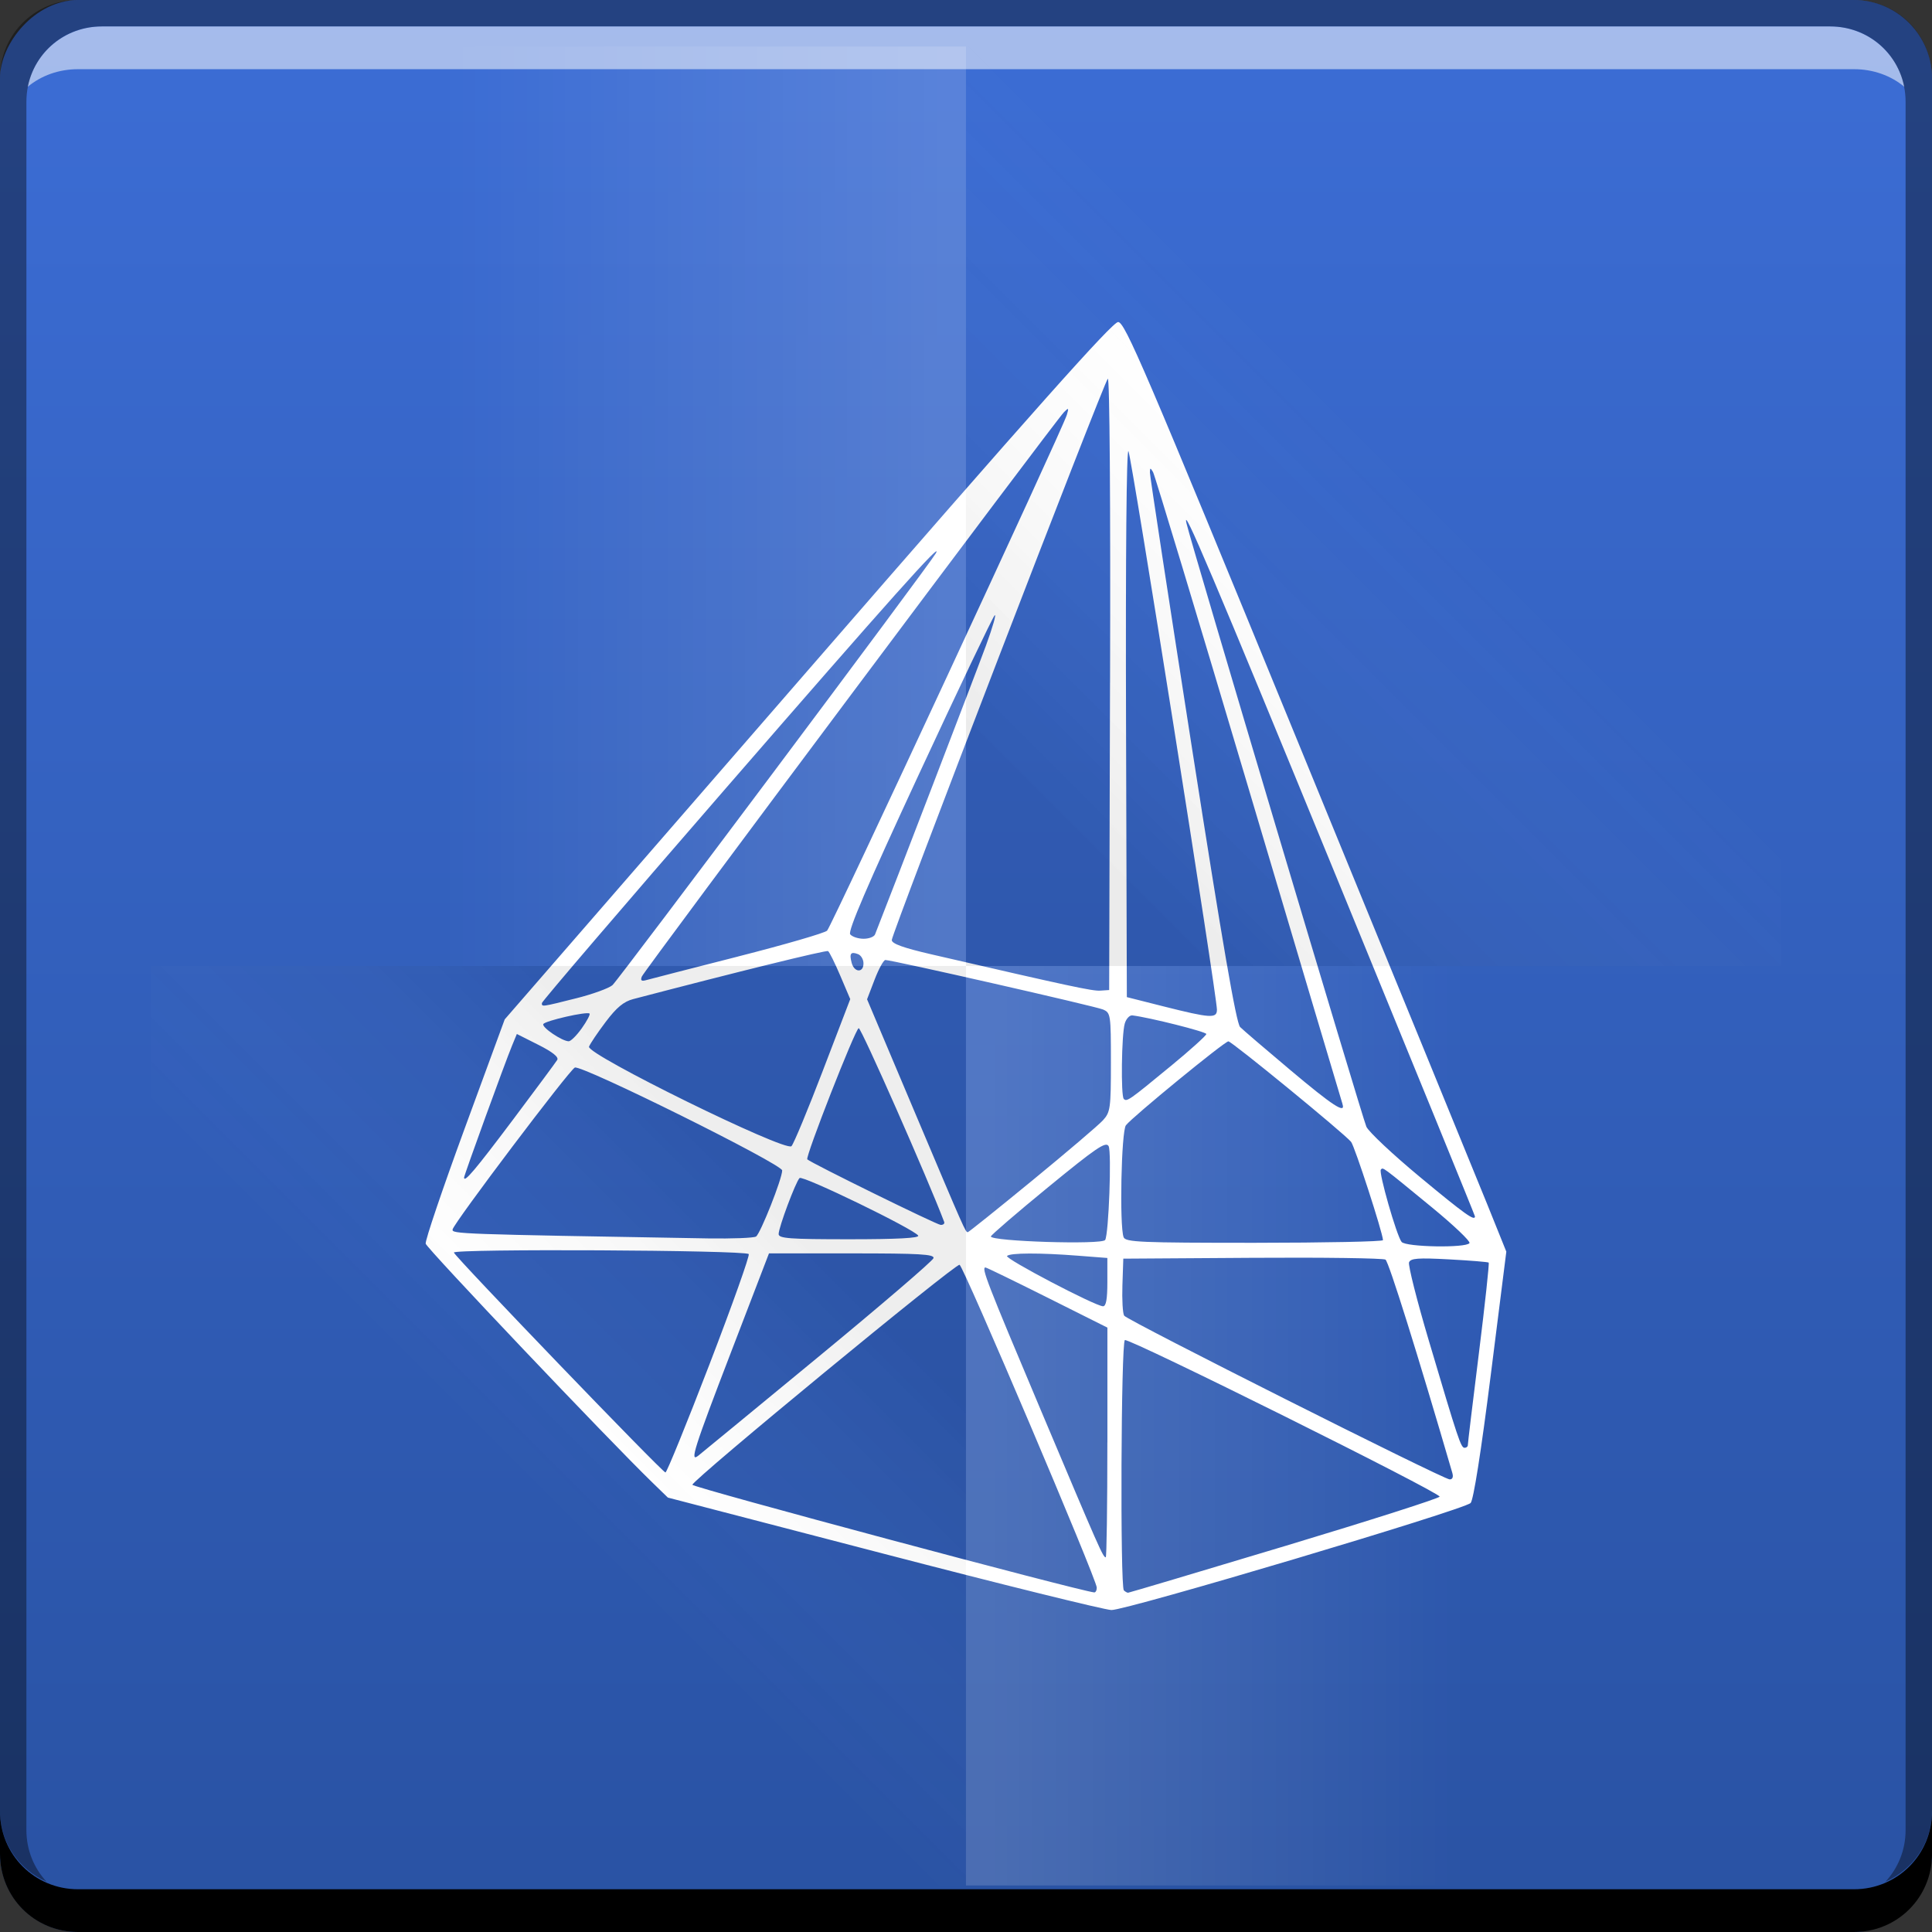 <?xml version="1.0" encoding="UTF-8" standalone="no"?>
<!-- Created with Inkscape (http://www.inkscape.org/) -->

<svg
   xmlns:dc="http://purl.org/dc/elements/1.1/"
   xmlns:cc="http://creativecommons.org/ns#"
   xmlns:rdf="http://www.w3.org/1999/02/22-rdf-syntax-ns#"
   xmlns:svg="http://www.w3.org/2000/svg"
   xmlns="http://www.w3.org/2000/svg"
   xmlns:xlink="http://www.w3.org/1999/xlink"
   xmlns:sodipodi="http://sodipodi.sourceforge.net/DTD/sodipodi-0.dtd"
   xmlns:inkscape="http://www.inkscape.org/namespaces/inkscape"
   width="48"
   height="48"
   id="svg6391"
   version="1.1"
   inkscape:version="0.48+devel r12272"
   sodipodi:docname="application-x-blender.svg">
  <rect width="100%" height="100%" fill="#333333" stroke="none"/>
  <defs
     id="defs6393">
    <linearGradient
       id="linearGradient943">
      <stop
         style="stop-color:#2952a3;stop-opacity:1"
         offset="0"
         id="stop945" />
      <stop
         style="stop-color:#3c6dd5;stop-opacity:1"
         offset="1"
         id="stop947" />
    </linearGradient>
    <linearGradient
       y2="13.074"
       x2="11.58"
       y1="13.074"
       x1="23.533"
       gradientTransform="matrix(-1,0,0,1,529.714,554.063)"
       gradientUnits="userSpaceOnUse"
       id="linearGradient924"
       xlink:href="#linearGradient6262"
       inkscape:collect="always" />
    <linearGradient
       inkscape:collect="always"
       id="linearGradient6262">
      <stop
         style="stop-color:#ffffff;stop-opacity:0.257"
         offset="0"
         id="stop6264" />
      <stop
         style="stop-color:#ffffff;stop-opacity:0;"
         offset="1"
         id="stop6266" />
    </linearGradient>
    <linearGradient
       y2="13.074"
       x2="11.019"
       y1="19.661"
       x1="17.606"
       gradientTransform="matrix(1,0,0,-1,481.714,579.219)"
       gradientUnits="userSpaceOnUse"
       id="linearGradient942"
       xlink:href="#linearGradient6282"
       inkscape:collect="always" />
    <linearGradient
       id="linearGradient6282"
       inkscape:collect="always">
      <stop
         id="stop6284"
         offset="0"
         style="stop-color:#000000;stop-opacity:0.11" />
      <stop
         id="stop6286"
         offset="1"
         style="stop-color:#ffffff;stop-opacity:0;" />
    </linearGradient>
    <linearGradient
       gradientTransform="translate(481.714,531.219)"
       inkscape:collect="always"
       xlink:href="#linearGradient6262"
       id="linearGradient6268"
       x1="23.533"
       y1="13.074"
       x2="11.019"
       y2="13.074"
       gradientUnits="userSpaceOnUse" />
    <linearGradient
       inkscape:collect="always"
       xlink:href="#linearGradient6288"
       id="linearGradient6280"
       gradientUnits="userSpaceOnUse"
       gradientTransform="matrix(-1,0,0,1,529.714,531.219)"
       x1="20.396"
       y1="21.89"
       x2="11.58"
       y2="13.074" />
    <linearGradient
       id="linearGradient6288"
       inkscape:collect="always">
      <stop
         id="stop6290"
         offset="0"
         style="stop-color:#000000;stop-opacity:0.131" />
      <stop
         id="stop6292"
         offset="1"
         style="stop-color:#ffffff;stop-opacity:0;" />
    </linearGradient>
    <linearGradient
       inkscape:collect="always"
       xlink:href="#linearGradient943"
       id="linearGradient4117"
       gradientUnits="userSpaceOnUse"
       gradientTransform="translate(416.821,469.869)"
       x1="92.143"
       y1="-1049.092"
       x2="92.143"
       y2="-1001.469" />
  </defs>
  <sodipodi:namedview
     id="base"
     pagecolor="#ffffff"
     bordercolor="#666666"
     borderopacity="1.0"
     inkscape:pageopacity="0.0"
     inkscape:pageshadow="2"
     inkscape:zoom="5.6"
     inkscape:cx="10.460391"
     inkscape:cy="41.162636"
     inkscape:document-units="px"
     inkscape:current-layer="layer1"
     showgrid="false"
     fit-margin-top="0"
     fit-margin-left="0"
     fit-margin-right="0"
     fit-margin-bottom="0"
     inkscape:window-width="1366"
     inkscape:window-height="716"
     inkscape:window-x="0"
     inkscape:window-y="28"
     inkscape:window-maximized="1" />
  <g
     inkscape:label="Capa 1"
     inkscape:groupmode="layer"
     id="layer1"
     transform="translate(-481.714,-531.219)">
    <rect
       style="fill:url(#linearGradient4117);fill-opacity:1;stroke:none"
       id="rect2991-1-7-3"
       width="48"
       height="48"
       x="481.714"
       y="-579.219"
       ry="1.945"
       transform="scale(1,-1)" />
    <path
       inkscape:connector-curvature="0"
       style="fill:#ffffff"
       d="m 503.657,569.818 -5.35,-1.392 -0.388,-0.377 c -1.101,-1.069 -5.602,-5.813 -5.629,-5.931 -0.017,-0.076 0.418,-1.36 0.966,-2.855 l 0.997,-2.717 7.525,-8.663 c 5.632,-6.484 7.573,-8.663 7.715,-8.663 0.169,0 0.651,1.125 4.439,10.362 2.337,5.699 4.465,10.896 4.728,11.548 l 0.478,1.186 -0.387,3.068 c -0.24,1.904 -0.43,3.109 -0.5,3.177 -0.175,0.171 -8.561,2.669 -8.925,2.659 C 509.151,571.214 506.599,570.584 503.657,569.818 z m 5.306,0.845 c 0,-0.199 -3.311,-7.989 -3.409,-8.021 -0.103,-0.034 -6.627,5.338 -6.638,5.466 -0.006,0.063 9.577,2.63 9.982,2.674 C 508.933,570.786 508.963,570.733 508.963,570.663 z m 4.672,-1.032 c 2.115,-0.637 3.846,-1.19 3.846,-1.229 0,-0.107 -7.724,-3.949 -7.82,-3.889 -0.095,0.058 -0.119,6.124 -0.025,6.218 0.032,0.032 0.08,0.059 0.105,0.059 C 509.767,570.789 511.519,570.268 513.634,569.631 z m -4.408,-2.574 0,-2.854 -1.492,-0.747 c -0.821,-0.411 -1.512,-0.747 -1.537,-0.747 -0.108,0 0.03,0.357 1.371,3.536 1.464,3.472 1.549,3.665 1.617,3.665 C 509.208,569.911 509.226,568.627 509.226,567.057 z m 8.573,0.768 c -0.87,-2.982 -1.583,-5.259 -1.664,-5.311 -0.057,-0.036 -1.546,-0.057 -3.309,-0.045 l -3.205,0.021 -0.022,0.659 c -0.012,0.362 0.007,0.703 0.044,0.758 0.079,0.117 7.917,4.06 8.086,4.067 C 517.798,567.977 517.826,567.918 517.799,567.825 Z M 499.34,565.118 c 0.568,-1.477 1.007,-2.711 0.976,-2.742 -0.1,-0.1 -7.361,-0.136 -7.325,-0.037 0.046,0.125 5.181,5.463 5.256,5.463 C 498.28,567.803 498.772,566.595 499.34,565.118 z m 2.685,-0.17 c 1.57,-1.294 2.867,-2.406 2.882,-2.471 0.023,-0.097 -0.347,-0.118 -2.03,-0.118 l -2.058,0 -0.936,2.437 c -0.931,2.423 -1.038,2.761 -0.823,2.591 C 499.122,567.339 500.455,566.242 502.025,564.948 z m 16.157,2.175 c -0.002,-0.036 0.123,-1.065 0.275,-2.286 0.152,-1.221 0.261,-2.233 0.243,-2.249 -0.018,-0.016 -0.46,-0.052 -0.982,-0.08 -0.774,-0.042 -0.957,-0.028 -0.997,0.074 -0.026,0.069 0.195,0.946 0.493,1.949 0.732,2.469 0.795,2.658 0.888,2.658 C 518.147,567.189 518.183,567.159 518.182,567.123 z m -8.956,-4.048 0,-0.602 -0.724,-0.056 c -0.958,-0.075 -1.69,-0.072 -1.768,0.006 -0.064,0.064 2.181,1.241 2.383,1.25 C 509.194,563.675 509.226,563.5 509.226,563.074 z m 8.997,-0.972 c 0.027,-0.044 -0.395,-0.446 -0.939,-0.892 -1.26,-1.034 -1.204,-0.993 -1.263,-0.934 -0.061,0.061 0.392,1.644 0.515,1.797 C 516.64,562.203 518.144,562.229 518.223,562.103 z m -9.052,-0.076 c 0.089,-0.144 0.164,-2.192 0.086,-2.333 -0.068,-0.122 -0.306,0.04 -1.501,1.019 -0.781,0.64 -1.421,1.191 -1.424,1.225 C 506.324,562.061 509.095,562.149 509.171,562.026 z m 6.903,0.003 c -0.006,-0.185 -0.704,-2.335 -0.793,-2.442 -0.177,-0.214 -2.964,-2.497 -3.048,-2.497 -0.094,0 -2.388,1.879 -2.546,2.085 -0.115,0.15 -0.163,2.504 -0.057,2.781 0.047,0.123 0.416,0.139 3.249,0.139 C 514.637,562.095 516.075,562.066 516.074,562.03 z m -15.577,-0.089 c 0.11,-0.074 0.65,-1.438 0.65,-1.643 0,-0.156 -4.973,-2.624 -5.151,-2.556 -0.128,0.049 -3.003,3.856 -3.037,4.021 -0.023,0.113 0.117,0.118 6.343,0.224 C 499.907,561.996 500.444,561.976 500.497,561.94 z m 4.029,-0.024 c -0.099,-0.159 -2.872,-1.505 -2.947,-1.43 -0.097,0.097 -0.52,1.228 -0.52,1.391 0,0.11 0.266,0.13 1.761,0.13 C 504.011,562.008 504.564,561.978 504.526,561.917 z m 2.831,-1.366 c 0.859,-0.705 1.651,-1.379 1.759,-1.498 0.185,-0.203 0.198,-0.294 0.198,-1.443 0,-1.188 -0.006,-1.229 -0.198,-1.311 -0.19,-0.081 -5.238,-1.229 -5.405,-1.229 -0.045,0 -0.165,0.22 -0.268,0.488 l -0.187,0.488 1.194,2.827 c 1.239,2.933 1.25,2.959 1.309,2.959 C 505.779,561.832 506.498,561.256 507.357,560.551 z m -2.185,1.027 c -0.39,-1.036 -2.065,-4.834 -2.124,-4.815 -0.089,0.029 -1.334,3.208 -1.277,3.26 0.102,0.095 3.214,1.624 3.313,1.628 C 505.148,561.654 505.188,561.621 505.172,561.578 Z M 518.359,561.44 c 0,-0.022 -1.541,-3.797 -3.424,-8.388 -3.089,-7.532 -3.867,-9.367 -3.742,-8.827 0.112,0.487 4.375,14.786 4.468,14.987 0.059,0.128 0.659,0.692 1.333,1.251 C 518.1,561.381 518.359,561.567 518.359,561.44 z m -23.899,-2.404 c 0.568,-0.757 1.062,-1.424 1.098,-1.483 0.043,-0.071 -0.114,-0.197 -0.469,-0.376 l -0.534,-0.269 -0.119,0.288 c -0.177,0.428 -1.192,3.221 -1.192,3.278 C 493.243,560.615 493.516,560.292 494.46,559.036 z m 7.698,-1.219 0.68,-1.775 -0.246,-0.578 c -0.135,-0.318 -0.272,-0.595 -0.305,-0.615 -0.047,-0.029 -2.217,0.505 -4.841,1.192 -0.237,0.062 -0.413,0.208 -0.683,0.566 -0.2,0.265 -0.387,0.542 -0.415,0.616 -0.073,0.189 4.882,2.624 5.03,2.472 C 501.433,559.639 501.784,558.794 502.158,557.818 z m 12.91,0.831 c -0.02,-0.06 -1.07,-3.587 -2.333,-7.838 -1.263,-4.25 -2.331,-7.787 -2.373,-7.86 -0.067,-0.115 -0.077,-0.114 -0.079,0.007 -0.002,0.076 0.472,3.177 1.052,6.891 0.754,4.827 1.093,6.791 1.189,6.887 0.074,0.074 0.637,0.556 1.251,1.072 C 514.826,558.691 515.153,558.904 515.067,558.649 z m -4.277,-0.934 c 0.492,-0.405 0.894,-0.768 0.894,-0.805 0,-0.056 -1.406,-0.41 -1.838,-0.463 -0.069,-0.008 -0.154,0.084 -0.189,0.204 -0.08,0.278 -0.099,1.796 -0.024,1.871 C 509.709,558.598 509.765,558.559 510.79,557.714 z m -14.622,-0.949 c 0.127,-0.179 0.213,-0.342 0.192,-0.364 -0.059,-0.059 -1.096,0.176 -1.148,0.26 -0.048,0.078 0.466,0.427 0.63,0.428 C 495.895,557.09 496.042,556.944 496.169,556.765 z m 15.78,-0.456 c 0,-0.349 -2.123,-13.753 -2.199,-13.881 -0.048,-0.082 -0.072,2.586 -0.06,6.714 l 0.02,6.85 0.922,0.233 C 511.782,556.515 511.948,556.526 511.948,556.309 z m -15.93,-0.285 c 0.412,-0.103 0.821,-0.251 0.911,-0.329 0.151,-0.132 7.877,-10.449 8.034,-10.728 0.205,-0.365 -1.157,1.159 -5.257,5.882 -2.492,2.87 -4.53,5.251 -4.53,5.291 C 495.175,556.236 495.166,556.238 496.018,556.024 z m 13.274,-7.844 c 0.013,-4.485 -0.01,-7.601 -0.056,-7.552 -0.106,0.113 -5.367,13.784 -5.367,13.946 0,0.091 0.287,0.194 0.988,0.356 3.437,0.794 3.996,0.914 4.193,0.901 l 0.22,-0.015 L 509.292,548.18 z m -9.243,6.803 c 1.159,-0.295 2.155,-0.584 2.213,-0.642 0.11,-0.11 5.85,-12.459 5.956,-12.814 0.053,-0.178 0.045,-0.185 -0.07,-0.069 -0.218,0.22 -10.433,13.878 -10.489,14.023 -0.039,0.101 -0.009,0.123 0.115,0.087 C 497.866,555.542 498.89,555.279 500.049,554.984 z m 3.117,0.171 c 0,-0.098 -0.061,-0.202 -0.136,-0.23 -0.181,-0.069 -0.219,-0.017 -0.158,0.215 C 502.937,555.383 503.167,555.395 503.167,555.155 z m 0.288,-0.722 c 0.404,-1.021 2.533,-6.565 2.757,-7.179 0.167,-0.459 0.263,-0.794 0.213,-0.745 -0.05,0.049 -0.897,1.827 -1.883,3.952 -1.281,2.759 -1.768,3.894 -1.705,3.972 0.048,0.06 0.198,0.11 0.331,0.11 C 503.302,554.543 503.431,554.494 503.455,554.433 Z"
       id="path2919"
       sodipodi:nodetypes="scccscsssscsscsscccssscsssccssssccccsccccccscscscscscscscccsscscsscscsccccccccccsccscccscccccccsccccsscsccsccccccccccsscsccscsccssccccssccccsccscsccsscccsscccsscscssscssssccssccccsccsccscccccsccscss" />
    <path
       inkscape:connector-curvature="0"
       style="fill:#000000;fill-opacity:1;stroke:none"
       d="m 481.714,576.219 0,1.062 c 0,1.077 0.86,1.938 1.938,1.938 l 44.125,0 c 1.077,0 1.938,-0.86 1.938,-1.938 l 0,-1.062 c 0,1.077 -0.86,1.938 -1.938,1.938 l -44.125,0 C 482.575,578.157 481.714,577.297 481.714,576.219 Z"
       id="rect846-0" />
    <path
       inkscape:connector-curvature="0"
       style="fill:#ffffff;fill-opacity:0.537;stroke:none"
       d="m 484.246,531.876 c -0.917,0 -1.671,0.639 -1.844,1.5 0.336,-0.28 0.775,-0.438 1.25,-0.438 l 44.125,0 c 0.475,0 0.914,0.158 1.25,0.438 -0.173,-0.861 -0.927,-1.5 -1.844,-1.5 L 484.246,531.876 Z"
       id="path7515-3" />
    <path
       inkscape:connector-curvature="0"
       style="fill:#000000;fill-opacity:0.392;stroke:none"
       d="m 483.652,531.219 c -1.077,0 -1.938,0.86 -1.938,1.938 l 0,43.062 c 0,0.793 0.48,1.449 1.156,1.75 -0.309,-0.333 -0.5,-0.782 -0.5,-1.281 l 0,-42.938 c 0,-1.048 0.827,-1.875 1.875,-1.875 l 42.938,0 c 1.048,0 1.875,0.827 1.875,1.875 l 0,42.938 c 0,0.499 -0.191,0.948 -0.5,1.281 0.676,-0.301 1.156,-0.957 1.156,-1.75 l 0,-43.062 c 0,-1.077 -0.86,-1.938 -1.938,-1.938 L 483.652,531.219 Z"
       id="rect4280-1" />
    <path
       style="opacity:0.6;color:#000000;fill:url(#linearGradient924);fill-opacity:1;fill-rule:nonzero;stroke:none;stroke-width:1;marker:none;visibility:visible;display:inline;overflow:visible;enable-background:accumulate"
       d="m 505.713,555.219 0,22.844 20.062,0 c 0.108,-0.243 0.188,-0.497 0.188,-0.781 l 0,-21.562 c -0.643,-0.313 -1.361,-0.5 -2.125,-0.5 L 505.713,555.219 Z"
       id="path6270"
       inkscape:connector-curvature="0" />
    <path
       style="opacity:0.6;color:#000000;fill:url(#linearGradient942);fill-opacity:1;fill-rule:nonzero;stroke:none;stroke-width:1;marker:none;visibility:visible;display:inline;overflow:visible;enable-background:accumulate"
       d="m 485.463,555.219 0,22.062 c 0,0.101 0.017,0.184 0.031,0.281 0.637,0.305 1.34,0.5 2.094,0.5 l 18.125,0 0,-22.844 L 485.463,555.219 Z"
       id="path6274"
       inkscape:connector-curvature="0" />
    <path
       style="opacity:0.6;color:#000000;fill:url(#linearGradient6268);fill-opacity:1;fill-rule:nonzero;stroke:none;stroke-width:1;marker:none;visibility:visible;display:inline;overflow:visible;enable-background:accumulate"
       d="m 487.588,532.376 c -0.754,0 -1.457,0.195 -2.094,0.5 -0.015,0.097 -0.031,0.18 -0.031,0.281 l 0,22.062 20.25,0 0,-22.844 L 487.588,532.376 Z"
       id="path6249"
       inkscape:connector-curvature="0" />
    <path
       style="opacity:0.6;color:#000000;fill:url(#linearGradient6280);fill-opacity:1;fill-rule:nonzero;stroke:none;stroke-width:1;marker:none;visibility:visible;display:inline;overflow:visible;enable-background:accumulate"
       d="m 505.713,532.376 0,22.844 20.25,0 0,-22.062 c 0,-0.101 -0.017,-0.184 -0.031,-0.281 -0.637,-0.305 -1.34,-0.5 -2.094,-0.5 L 505.713,532.376 Z"
       id="path6276"
       inkscape:connector-curvature="0" />
  </g>
</svg>

